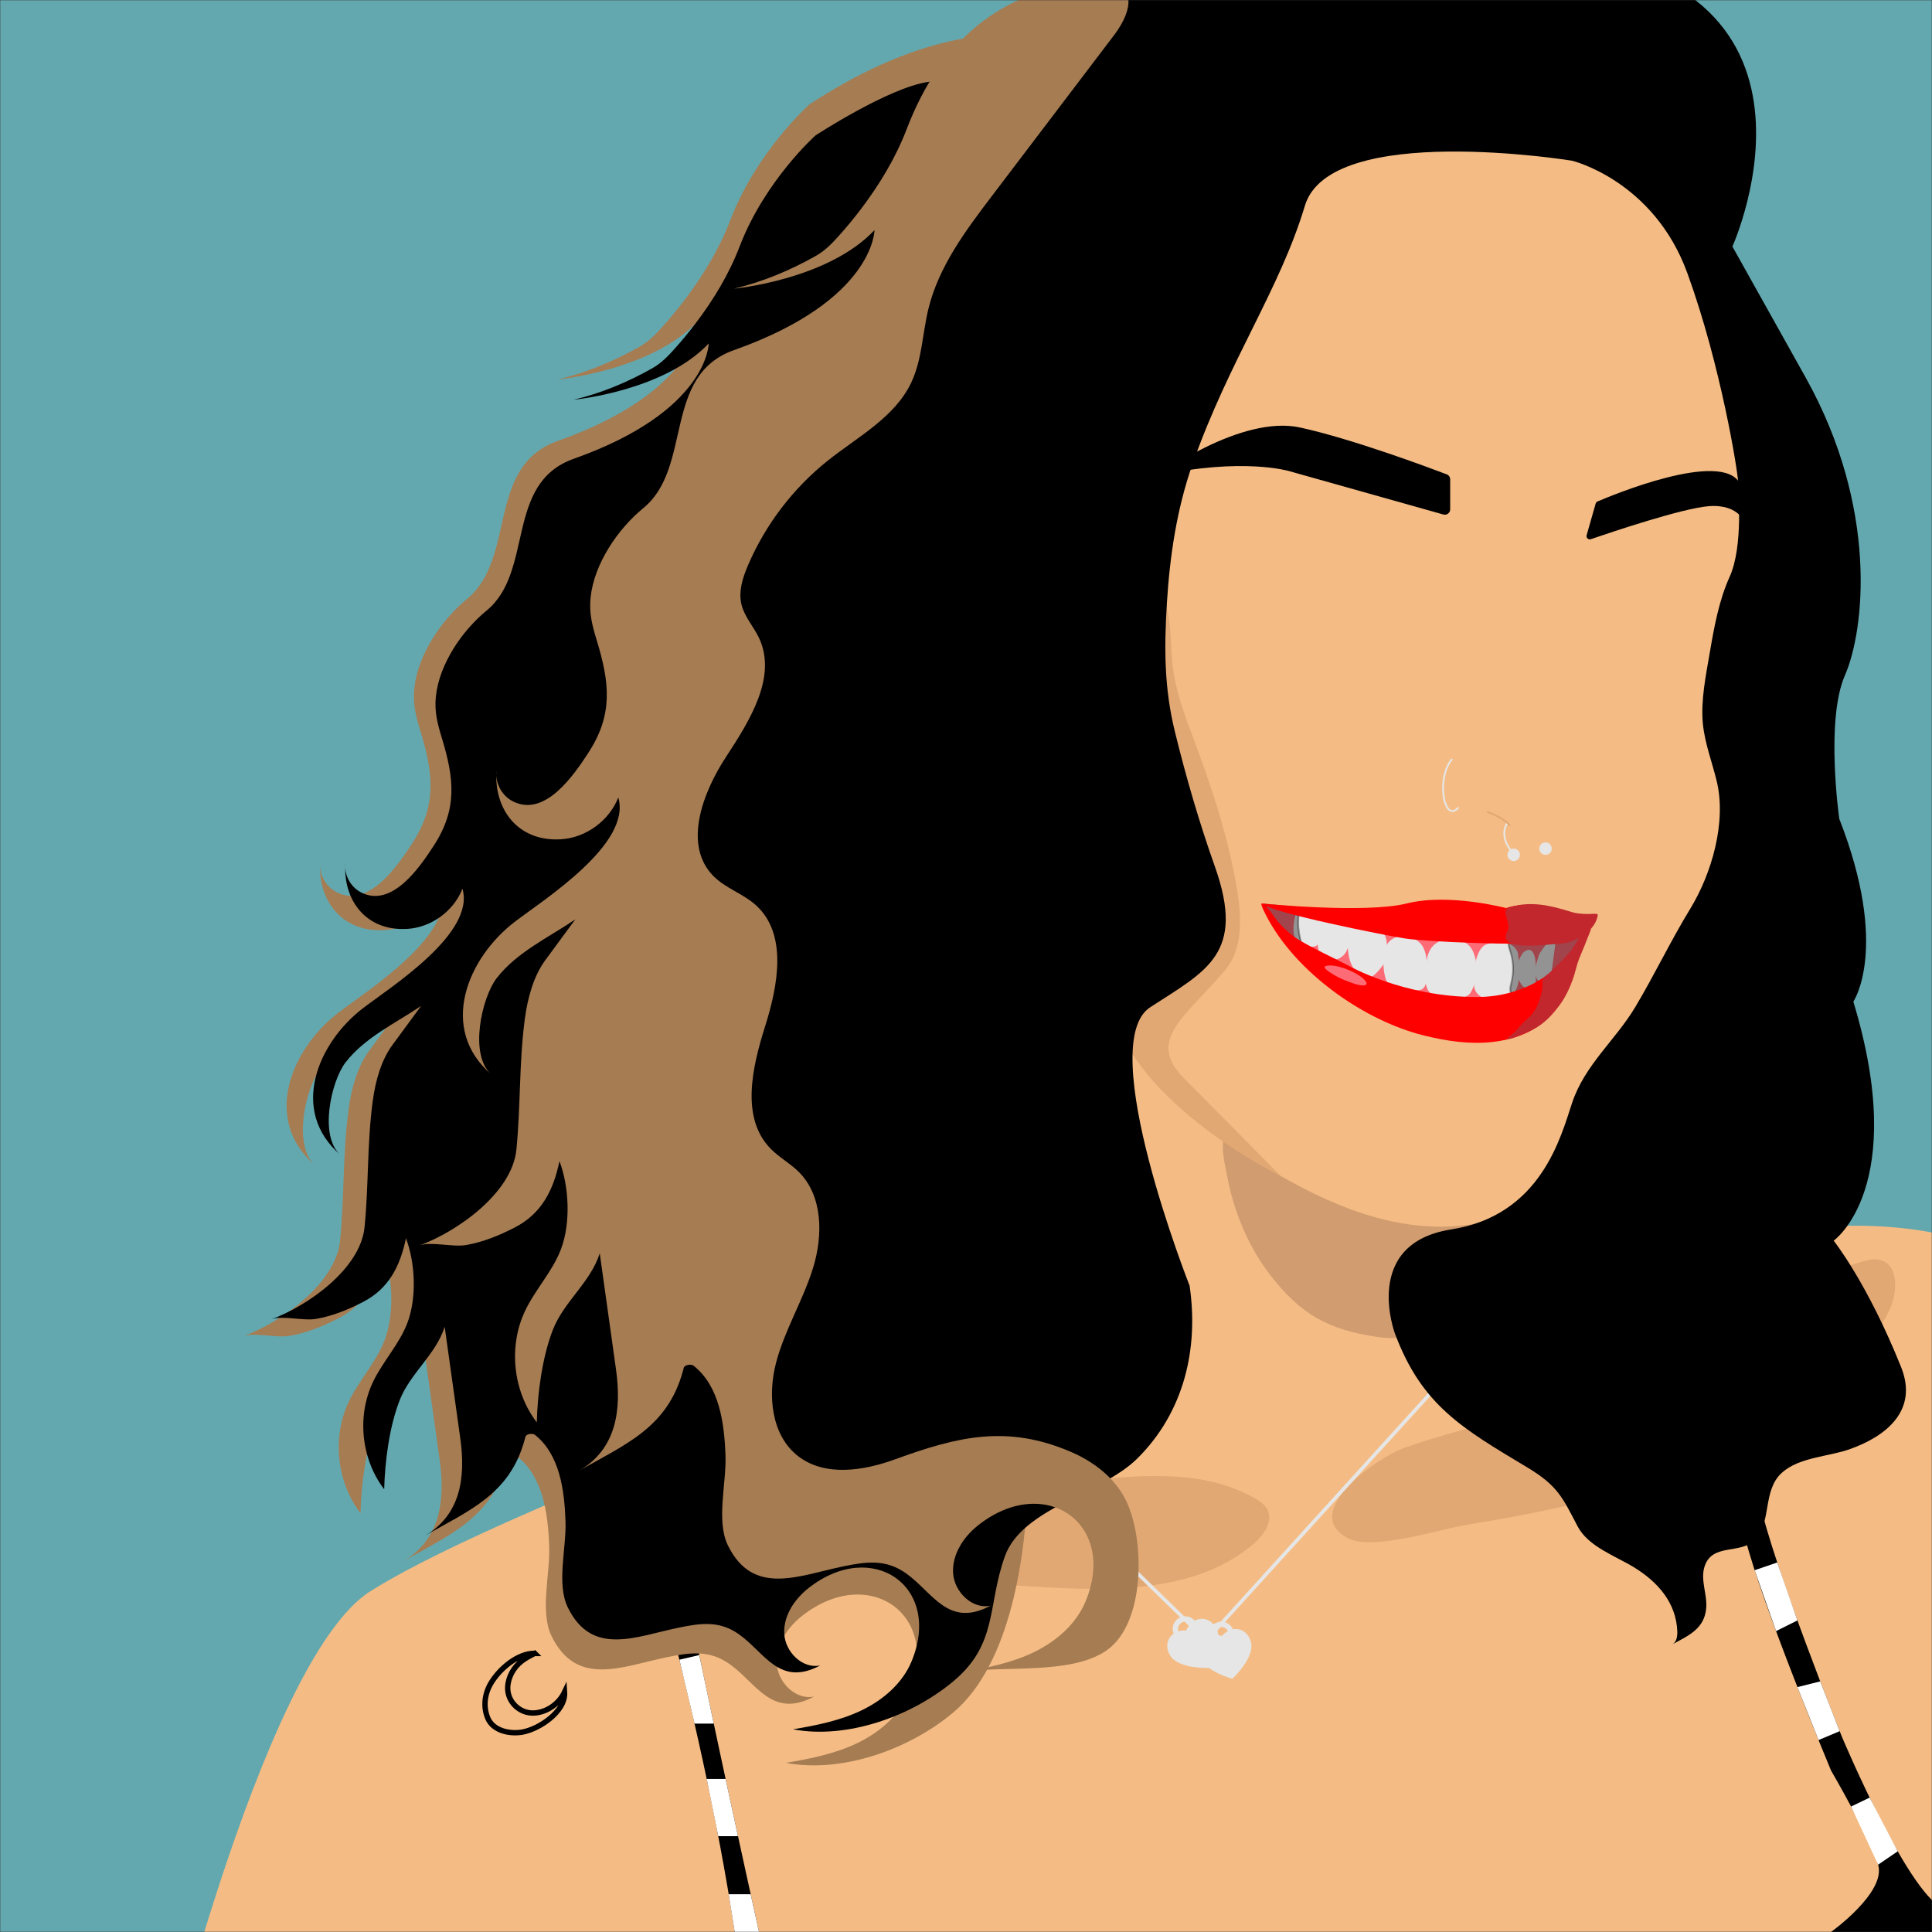<svg width="1080" height="1080" viewBox="0 0 1080 1080" fill="none" xmlns="http://www.w3.org/2000/svg">
<rect x="0" y="0" width="1080" height="1080" fill="#333333" stroke="none"/>
<mask id="mask0_237_337" style="mask-type:luminance" maskUnits="userSpaceOnUse" x="0" y="0" width="1080" height="1080">
<path d="M1080 0H0V1080H1080V0Z" fill="white"/>
</mask>
<g mask="url(#mask0_237_337)">
<path d="M1085.24 -4.11H-2.76V1083.89H1085.24V-4.11Z" fill="#64A8AF"/>
<path d="M797.94 453.71C797.94 453.71 813.86 445.92 832.31 453.71C832.31 453.71 825.03 460.82 797.94 453.71Z" fill="#E2A874"/>
<path d="M85.25 1186.06C85.25 1186.06 145.18 928.42 207.1 889.47C269.02 850.52 427.83 793.59 449.8 777.61C471.77 761.63 526.71 716.68 529.7 710.69C532.7 704.7 549.22 618.8 549.22 618.8L561.66 540C561.66 540 578.64 487.99 571.65 489.96C564.66 491.93 738.45 651.76 738.45 651.76L840.33 652.76C840.33 652.76 803.38 751.64 844.33 730.66C885.28 709.69 1005.07 670.73 1088 690.71V1186.06H85.25Z" fill="#F4BC84"/>
<path d="M565.51 829.93C611.51 830.35 661.22 814.79 701.27 837.42C704.19 839.07 707.15 841.06 708.6 844.09C711.72 850.58 706.57 857.96 701.14 862.69C671.52 888.47 628.29 889.51 589.07 887.56C516.04 883.94 443.28 874.69 371.67 859.91C352.92 856.04 330.02 838.89 344.73 817.35C354.38 803.21 379.2 805.03 394.13 804.86C452.49 804.23 507.29 829.4 565.49 829.93H565.51Z" fill="#E2A874"/>
<path d="M1041.13 705.2C1044.27 704.33 1047.57 703.52 1050.75 704.25C1061.78 706.78 1060.95 723.02 1055.85 733.12C1045.72 753.18 1029.44 769.57 1011.55 783.17C975.1 810.87 931.91 827.58 887.85 838.77C865.45 844.46 842.69 848.68 819.89 852.39C805.07 854.8 766.99 867.17 753.32 859.82C726.5 845.4 769.12 814.89 785.67 809.11C827.59 794.48 867.38 789.32 908.04 768.04C951.48 745.31 993.46 718.4 1041.15 705.2H1041.13Z" fill="#E2A874"/>
<path d="M710.18 712.92C701.81 702.11 695.47 689.8 691.07 676.87C688.83 670.29 687.09 663.54 685.81 656.7C684.63 650.37 682.72 642.8 683.99 636.4C686.34 639.03 687.96 641.28 691.32 642.35C695 643.52 698.49 644.88 702 646.54C709.35 650.01 716.38 654.09 723.43 658.12C737.13 665.96 751.31 673.93 767.16 676.26C774.91 677.4 781.36 680.53 788.78 682.52C800.01 685.52 811.22 683.87 822.71 683.21C823.93 683.14 825.51 683.32 825.81 684.5C825.96 685.1 825.69 685.71 825.4 686.25C823.23 690.27 819.74 693.39 816.13 696.19C812.7 698.84 809.11 701.28 805.38 703.48C797.33 708.23 797.78 717.43 798.53 725.98C800.27 745.65 787.11 749.95 769.6 747.32C743.13 743.34 727.5 735.27 710.19 712.93L710.18 712.92Z" fill="#D19C6F"/>
<path d="M584.96 550.41C584.96 550.41 515.05 408.58 568.98 272.75C622.91 136.92 698.82 64.01 741.77 56.02C758.27 52.95 775.64 53.59 792.28 55.05C814.07 56.96 835.81 61.08 856.6 67.95C877.39 74.82 896.25 83.74 911.67 98.14C922.36 108.12 927.85 120.61 935.75 132.57C938.59 136.87 941.43 141.18 943.7 145.8C946.24 150.97 948.02 156.49 950.52 161.68C953.19 167.22 956.75 172.66 956.91 178.81C957.05 183.84 956.73 188.04 958.5 192.85C960.53 198.38 962.6 203.88 964.53 209.45C972.65 232.84 975.97 256.6 981.56 280.5C996.7 345.29 1000.26 412.77 991.94 478.78C991.69 480.76 991.43 482.74 991.16 484.72C986.73 517.1 979.08 549.99 960.52 576.9C953.17 587.56 944.26 597.04 935.19 606.26C918.67 623.05 901.46 639.15 883.6 654.51C876.81 660.35 869.88 666.12 862.07 670.49C811.85 698.61 762.33 683.97 715.81 657.28C647.89 618.33 628.92 588.36 628.92 588.36L584.97 550.41H584.96Z" fill="#F4BC84"/>
<path d="M843.85 461.84C839.09 456.82 831.25 454.36 831.17 454.34L831.47 453.42C831.8 453.52 839.65 455.97 844.59 461.19L843.85 461.84Z" fill="#E2A874"/>
<path d="M642.08 339.01C644.72 335.94 649.08 331.34 649.58 332.4C655.35 344.59 653.95 358.77 655.53 372.17C657.19 386.23 662.2 399.65 667.17 412.9C676.37 437.42 684.59 461.78 689.75 487.55C693.19 504.74 697.2 527.89 684.68 542.56C661.96 569.18 640.6 581.45 662.01 602.91C683.42 624.37 715.8 657.28 715.8 657.28C715.8 657.28 626.7 614.54 619.04 553.53C618.42 548.6 618.09 543.63 617.9 538.66C616.43 501.6 620.91 464.09 625.46 427.38C627.63 409.88 630.07 392.41 632.72 374.98C633.72 368.4 634.32 361.54 635.84 355.05C636.87 350.68 638.01 345.48 640.09 341.51C640.23 341.23 641.02 340.24 642.08 339.01Z" fill="#E2A874"/>
<path d="M850.079 722.531L673.919 916.604L674.66 917.276L850.819 723.203L850.079 722.531Z" fill="#E6E6E6"/>
<path d="M850.079 722.531L673.919 916.604L674.66 917.276L850.819 723.203L850.079 722.531Z" fill="#E6E6E6"/>
<path d="M674.67 917.93L673.19 916.58L673.53 916.21L850.07 721.81L851.55 723.15L851.22 723.52L674.67 917.93Z" fill="#E6E6E6"/>
<path d="M689.21 910.8C687.89 907.67 684.45 905.89 681.06 906.73C677.67 907.57 675.45 910.75 675.74 914.13C671.51 915.45 668.74 919.69 670.24 925.39C672.49 934.01 688.9 938.45 688.9 938.45C688.9 938.45 692.02 935.56 694.87 931.59C697.74 927.61 700.34 922.54 699.33 918.21C698 912.47 693.58 910.01 689.22 910.81L689.21 910.8ZM681.77 909.64C683.65 909.17 685.55 910.12 686.37 911.8C685.15 912.44 684 913.36 682.99 914.57C681.53 913.97 680.08 913.69 678.7 913.69C678.64 911.82 679.88 910.1 681.77 909.64Z" fill="#E6E6E6"/>
<path d="M510.988 757.166L510.29 757.882L673.901 917.321L674.599 916.605L510.988 757.166Z" fill="#E6E6E6"/>
<path d="M510.988 757.166L510.29 757.882L673.901 917.321L674.599 916.605L510.988 757.166Z" fill="#E6E6E6"/>
<path d="M673.93 917.95L673.57 917.6L509.59 757.83L510.99 756.4L511.35 756.75L675.33 916.52L673.94 917.95H673.93ZM511.01 757.81L669.49 912.22L511.01 757.8V757.81Z" fill="#E6E6E6"/>
<path d="M667.88 905.95C665.67 903.38 661.85 902.73 658.87 904.57C655.89 906.41 654.76 910.12 656.07 913.25C652.45 915.8 651.11 920.69 654.28 925.65C659.06 933.17 676.04 932.37 676.04 932.37C676.04 932.37 678.12 928.66 679.62 924.01C681.13 919.34 682.06 913.72 679.77 909.91C676.75 904.85 671.78 903.87 667.88 905.96V905.95ZM660.45 907.12C662.1 906.1 664.2 906.41 665.49 907.77C664.52 908.76 663.71 909.99 663.12 911.45C661.55 911.33 660.08 911.5 658.77 911.93C658.14 910.17 658.8 908.15 660.45 907.13V907.12Z" fill="#E6E6E6"/>
<path d="M1023.54 1080C1023.54 1080 1054.53 1057.86 1049.88 1042.37C1045.23 1026.88 1023.54 989.69 1023.54 989.69C1023.54 989.69 984.81 896.73 975.51 859.55C966.21 822.37 963.12 751.1 963.12 751.1V692.23H980.16C980.16 692.23 975.51 800.68 983.26 837.86C991.01 875.04 1029.74 971.1 1029.74 971.1C1029.74 971.1 1068.79 1064.06 1088 1067.16V1095.05H1025.56L1023.54 1080.01V1080Z" fill="black"/>
<path d="M424.29 1080C424.29 1080 383.54 895.93 378.1 859.25C372.67 822.57 364.52 806.27 364.52 806.27L348.22 811.7C348.22 811.7 391.69 952.98 410.71 1080H424.29Z" fill="black"/>
<path d="M360.36 853.64L376.62 850.13L382.78 885.14L370.2 890.07L360.36 853.64Z" fill="white"/>
<path d="M379.78 927.79L390.9 925.19L398.98 963.5H388.24L379.78 927.79Z" fill="white"/>
<path d="M395.04 994.43H405.61L412.54 1026.42H401.5L395.04 994.43Z" fill="white"/>
<path d="M407.34 1058.88H419.63L424.29 1080H410.7L407.34 1058.88Z" fill="white"/>
<path d="M963.12 723.93H979.19L978.78 762.36L963.81 763.87L963.12 723.93Z" fill="white"/>
<path d="M966.62 800.1H979.54C979.54 800.1 981.13 828.97 983.26 837.86L971.84 841.47C971.84 841.47 965.56 808.45 966.62 800.1Z" fill="white"/>
<path d="M980.87 877.76L993.48 873.44L1004.78 905.83L992.83 911.79L980.87 877.76Z" fill="white"/>
<path d="M1004.78 943.09L1017.52 939.91L1028.39 967.73L1016.58 972.71L1004.78 943.09Z" fill="white"/>
<path d="M1034.78 1009.86L1045.13 1004.88L1060.84 1034.9L1049.88 1042.37L1034.78 1009.86Z" fill="white"/>
<path d="M438.24 914.71C440.82 910.31 444.42 906.4 448.42 903.25C485.51 874.13 526.24 902.39 508.34 945.84C503.05 958.67 491.8 968.35 479.29 974.38C466.78 980.4 452.98 983.15 439.29 985.45C470.98 991.38 508.48 977.8 532.85 957.31C565.19 930.12 573.32 869.24 574.63 829.97C575 818.82 574.47 806.91 568.09 797.77C558.72 784.37 540.16 781.43 523.82 782.06C507.48 782.69 490.44 785.59 475.25 779.52C450.15 769.49 439.95 738.62 441.28 711.62C442.61 684.62 452.19 658.51 453.24 631.5C453.45 626.07 453.23 620.31 450.31 615.72C442.78 603.89 424.89 607.83 411.33 604.26C396.5 600.35 386.11 585.95 383.32 570.88C380.53 555.8 384.14 540.24 389.53 525.88C413.92 460.93 475.16 406.54 470.41 337.33C469.72 327.3 467.6 317.27 468.73 307.28C470.12 295.01 476.31 283.85 482.72 273.29C504.57 237.25 530.45 203.66 559.72 173.34C578.1 154.3 597.94 136.38 613.01 114.63C624.49 98.05 652.24 44.32 624.69 31.88C564.35 4.65 504.8 24.15 452.45 58.36C452.45 58.36 423.01 84.53 408.28 122.98C402.1 139.12 393.01 154.09 382.58 167.83C378.68 172.97 374.57 177.95 370.25 182.74C366.35 187.07 362.57 190.96 357.41 193.87C343.15 201.92 327.73 208.38 311.77 212.13C311.77 212.13 364.12 207.22 390.29 179.41C390.29 179.41 390.29 218.67 311.77 246.48C271.51 260.74 288.9 312.02 261.05 334.82C246.78 346.5 233.58 365.95 231.61 384.68C230.67 393.59 232.53 400.51 235.11 408.98C242.24 432.4 244.28 450.14 230.41 471.48C222.33 483.92 205.97 508.12 187.89 498.59C181.84 495.4 178.12 488.28 178.96 481.5C177.54 503.23 190.92 521.29 214.88 519.94C228.87 519.15 242 509.62 247.08 496.56C254.66 522.49 205.73 553.48 189.36 565.95C162.8 586.18 146.31 625.78 176.13 651.41C163.59 640.63 170.64 608.52 179.12 597.54C190.31 583.05 208.22 574.77 223.04 564.72C217.44 572.34 211.84 579.95 206.24 587.57C199.99 596.08 196.46 607.93 194.8 620.57C191.54 645.48 192.56 668.76 190.11 693.47C187.71 717.66 156.91 739.34 136 746.96C142.28 744.67 154.63 748.05 161.99 746.76C171.65 745.07 180.56 741.39 189.24 736.92C204.3 729.16 210.87 715.91 214.19 699.86C219.51 713.86 220.63 734.12 215.08 748.95C210.4 761.46 200.72 771.46 194.99 783.52C185.54 803.37 188.16 828.42 201.52 845.88C201.94 829.48 204.54 809.43 210.54 794.06C216.69 778.32 231.56 767.63 236.71 751.38C239.74 773.02 242.77 794.65 245.8 816.29C248.95 838.81 246.16 860.76 224.99 873.08C250.45 858.28 274.56 849.23 283.26 816.98C283.4 816.47 283.53 815.96 283.66 815.45C284.11 813.67 287.79 813.1 289.22 814.24C303.62 825.71 306.38 846.24 307.01 864.64C307.53 880 301.7 900.98 308.32 914.58C322.35 943.38 347.93 931.53 372.71 926.41C385.79 923.71 396.64 922.19 408.05 930.36C423.05 941.11 431.54 960.96 455.16 948.36C444.87 950.54 434.85 940.58 434.24 930.08C433.92 924.66 435.51 919.43 438.26 914.74L438.24 914.71Z" fill="#A67C52"/>
<path d="M442.25 898.71C444.73 894.49 448.18 890.72 452.03 887.7C487.67 859.71 526.82 886.87 509.61 928.63C504.53 940.96 493.72 950.27 481.7 956.06C469.68 961.85 456.41 964.49 443.25 966.7C473.71 972.4 509.74 959.35 533.16 939.65C557.92 918.83 551.81 897.62 561.77 869.9C571.45 842.95 615.7 835.23 635.81 815.27C661.7 789.56 670.21 754.27 664.99 718.7C664.99 718.7 611.54 583.5 642.98 563.06C674.42 542.62 696.43 533.19 679.14 484.45C670.36 459.7 663 434.43 656.75 408.92C650.76 384.47 650.74 362.12 652.32 336.85C653.95 310.74 657.86 284.39 666.56 259.63C687 201.46 715.3 162.16 729.45 114.99C743.6 67.83 878.8 89.84 878.8 89.84C878.8 89.84 924.39 100.84 943.26 152.73C962.13 204.61 971.56 264.35 971.56 269.07C971.56 273.79 974.7 305.17 966.86 322.48C960.88 335.69 958.21 350.6 955.78 364.8C953.58 377.6 950.65 391.73 951.92 404.62C953 415.59 957.09 426.01 959.67 436.72C965.16 459.58 956.92 488.27 944.84 508.04C933.91 525.92 924.83 545.03 914.14 562.91C903 581.55 885.91 595.22 878.81 616.52C872.52 635.39 861.52 679.41 811.21 687.27C760.97 695.12 779.71 745.3 779.77 745.44C794.77 785.52 817.21 798.37 853.6 820.19C871.14 830.7 873.58 837.46 881.95 853.34C887.87 864.57 903.18 869.86 913.41 876.13C926.53 884.18 937 895.76 937.62 911.94C937.72 914.67 937.26 917.89 934.85 919.18C943.7 914.44 952.7 910.59 953.77 899.15C954.48 891.53 950.63 883.75 952.66 876.37C956.59 862.1 973.09 869.34 981.22 860.6C990.49 850.62 985.16 833.15 996.09 823.27C1005.68 814.61 1022 814.31 1033.72 810.21C1054.55 802.92 1072.38 788.36 1062.76 764.3C1043.89 717.14 1025.03 693.55 1025.03 693.55C1025.03 693.55 1067.48 663.68 1036.03 559.92C1036.03 559.92 1056.47 530.05 1028.17 457.73C1028.17 457.73 1020.31 402.71 1031.31 377.55C1042.31 352.39 1050.18 284.01 1009.3 210.9L968.42 137.8C968.42 137.8 1040.74 -21.78 847.37 -28.86C654 -35.93 559.63 3.37 540 36.38C540 36.38 540.81 42.67 518.8 45.81C496.79 48.95 455.91 75.68 455.91 75.68C455.91 75.68 427.61 100.83 413.46 137.78C407.52 153.3 398.78 167.68 388.76 180.88C385.01 185.82 381.06 190.6 376.91 195.21C373.16 199.37 369.53 203.11 364.57 205.9C350.86 213.64 336.05 219.84 320.7 223.45C320.7 223.45 371.01 218.73 396.16 192.01C396.16 192.01 396.16 229.74 320.7 256.47C282.01 270.17 298.72 319.46 271.95 341.37C258.24 352.6 245.54 371.29 243.66 389.28C242.76 397.84 244.55 404.5 247.02 412.63C253.87 435.14 255.83 452.18 242.5 472.7C234.73 484.66 219.02 507.92 201.63 498.75C195.82 495.69 192.24 488.84 193.05 482.33C191.69 503.21 204.54 520.57 227.57 519.27C241.02 518.51 253.63 509.35 258.51 496.8C265.8 521.72 218.77 551.5 203.04 563.49C177.52 582.93 161.67 620.99 190.33 645.62C178.27 635.26 185.05 604.4 193.21 593.85C203.96 579.92 221.17 571.97 235.42 562.31C230.04 569.63 224.66 576.95 219.28 584.27C213.27 592.45 209.88 603.84 208.29 615.99C205.16 639.93 206.14 662.3 203.78 686.05C201.48 709.29 171.87 730.14 151.78 737.45C157.82 735.25 169.68 738.5 176.76 737.26C186.05 735.64 194.61 732.1 202.95 727.8C217.42 720.34 223.74 707.61 226.93 692.18C232.04 705.64 233.12 725.11 227.79 739.36C223.29 751.38 213.99 760.99 208.48 772.58C199.4 791.66 201.92 815.73 214.76 832.51C215.17 816.75 217.66 797.48 223.43 782.71C229.34 767.58 243.63 757.31 248.58 741.69C251.49 762.48 254.4 783.28 257.31 804.07C260.34 825.71 257.66 846.81 237.31 858.64C261.78 844.42 284.95 835.72 293.31 804.73C293.44 804.24 293.57 803.75 293.69 803.26C294.12 801.55 297.65 801 299.04 802.1C312.88 813.12 315.53 832.86 316.13 850.54C316.63 865.31 311.02 885.47 317.39 898.53C330.88 926.21 355.46 914.82 379.28 909.9C391.85 907.3 402.28 905.84 413.24 913.69C427.66 924.02 435.81 943.1 458.52 930.99C448.63 933.08 439 923.51 438.41 913.42C438.1 908.21 439.63 903.18 442.27 898.68L442.25 898.71Z" fill="black"/>
<path d="M536.78 863.97C539.36 859.57 542.96 855.66 546.96 852.51C584.05 823.39 624.78 851.65 606.88 895.1C601.59 907.93 590.34 917.61 577.83 923.64C565.32 929.66 551.52 932.41 537.83 934.71C560.62 930.89 598.4 936.45 618.39 922.73C640.58 907.5 640.01 860.13 629.33 838.54C623.18 826.13 611.49 817.14 598.77 811.66C562.95 796.22 535.34 803.03 500.4 815.76C482.65 822.23 461.16 825.57 446.2 814.03C431.16 802.43 429.01 780.12 433.83 761.75C438.65 743.38 448.92 726.88 454.52 708.73C460.12 690.59 460 668.57 446.57 655.15C441.7 650.29 435.47 646.96 430.68 642.03C413.94 624.8 420.47 596.6 427.71 573.69C434.95 550.79 440.35 521.97 422.46 505.93C415.36 499.56 405.64 496.57 398.9 489.82C381.78 472.68 392.51 443.52 405.77 423.24C419.03 402.96 434.66 378.32 424.22 356.46C421.21 350.16 416.17 344.77 414.5 337.99C412.68 330.6 415.18 322.87 418.19 315.88C427.97 293.11 443.47 272.81 462.87 257.39C479.62 244.07 500.07 233.35 509.31 214.04C515.47 201.16 515.62 186.32 519.03 172.46C524.84 148.84 539.91 128.75 554.62 109.38C577.31 79.51 599.99 49.64 622.68 19.78C628.73 11.81 634.67 -0.02 627.65 -7.15C623.54 -11.33 616.89 -11.35 611.06 -10.78C558.55 -5.61 525.5 23.49 506.83 72.21C500.65 88.35 491.56 103.32 481.13 117.06C477.23 122.2 473.12 127.18 468.8 131.97C464.9 136.3 461.12 140.19 455.96 143.1C441.7 151.15 426.28 157.61 410.32 161.36C410.32 161.36 462.67 156.45 488.84 128.64C488.84 128.64 488.84 167.9 410.32 195.71C370.06 209.97 387.45 261.25 359.6 284.05C345.33 295.73 332.13 315.18 330.16 333.91C329.22 342.82 331.08 349.74 333.66 358.21C340.79 381.63 342.83 399.37 328.96 420.71C320.88 433.15 304.52 457.35 286.44 447.82C280.39 444.63 276.67 437.51 277.51 430.73C276.09 452.46 289.47 470.52 313.43 469.17C327.42 468.38 340.55 458.85 345.63 445.79C353.21 471.72 304.28 502.71 287.91 515.18C261.35 535.41 244.86 575.01 274.68 600.64C262.14 589.86 269.19 557.75 277.67 546.77C288.86 532.28 306.77 524 321.59 513.95C315.99 521.57 310.39 529.18 304.79 536.8C298.54 545.31 295.01 557.16 293.35 569.8C290.09 594.71 291.11 617.99 288.66 642.7C286.26 666.89 255.46 688.57 234.55 696.19C240.83 693.9 253.18 697.28 260.54 695.99C270.2 694.3 279.11 690.62 287.79 686.15C302.85 678.39 309.42 665.14 312.74 649.09C318.06 663.09 319.18 683.35 313.63 698.18C308.95 710.69 299.27 720.69 293.54 732.75C284.09 752.6 286.71 777.65 300.07 795.11C300.49 778.71 303.09 758.66 309.09 743.29C315.24 727.55 330.11 716.86 335.26 700.61C338.29 722.25 341.32 743.88 344.35 765.52C347.5 788.04 344.71 809.99 323.54 822.31C349 807.51 373.11 798.46 381.81 766.21C381.95 765.7 382.08 765.19 382.21 764.68C382.66 762.9 386.34 762.33 387.77 763.47C402.17 774.94 404.93 795.47 405.56 813.87C406.08 829.23 400.25 850.21 406.87 863.81C420.9 892.61 446.48 880.76 471.26 875.64C484.34 872.94 495.19 871.42 506.6 879.59C521.6 890.34 530.09 910.19 553.71 897.59C543.42 899.77 533.4 889.81 532.79 879.31C532.47 873.89 534.06 868.66 536.81 863.97H536.78Z" fill="#A67C52"/>
<path d="M298.93 924.23C289.41 924.07 279.15 932.98 274.45 940.88C270.93 946.8 269.99 953.92 272.64 960.36C275.63 967.62 285.01 969.46 291.94 968.26C301.35 966.63 316.36 956.72 315.6 945.87C312.6 952.21 306.22 956.9 299.16 957.54C290.69 958.31 283.48 951.31 283.81 943.13C284.03 937.56 287.12 932.04 291.5 928.65C293.78 926.88 296.36 925.55 298.92 924.22L298.93 924.23Z" stroke="black" stroke-width="3" stroke-miterlimit="10"/>
<path d="M740.7 545.9C760.86 561.08 786.82 565.65 811.72 569.77C825.85 572.11 841.07 574.3 853.91 567.97C862.57 563.7 868.81 556.06 873.28 547.68C875.65 543.23 877.49 538.56 879.21 533.83C880.75 529.6 884.13 526.48 883.87 521.7C883.84 521.11 883.71 520.44 883.19 520.15C881.16 519.01 876.51 519.37 874.36 519.88C858.62 523.59 842.24 524.54 826.18 522.67C811.44 520.96 797.09 516.93 782.51 514.15C771.99 512.15 761.6 509.51 750.95 508.24C745.42 507.58 739.8 507.19 734.24 507.68C728.68 508.17 723.72 509.39 718.18 508.1C714.93 507.35 711.77 506.21 708.5 505.56C707.76 505.41 706.89 505.32 706.32 505.81C708.68 509.99 711.04 514.17 713.4 518.35C715.22 521.57 717.49 523.25 719.89 525.79C722.29 528.33 723.96 531.22 726.36 533.66C730.77 538.14 735.68 542.11 740.69 545.89L740.7 545.9Z" fill="#FC6B76"/>
<path d="M724.16 511.51C724.16 511.51 721.66 520.42 724.16 524.7C726.66 528.98 734.85 530.4 736.28 528.26C737.71 526.12 736.28 511.51 736.28 511.51H724.16Z" fill="#E6E6E6"/>
<path d="M746 536.05C746.52 536.19 747.06 536.26 747.65 536.13C748.15 536.02 748.61 535.79 749.04 535.54C752.65 533.46 753.72 530.08 754.18 526.2C754.49 523.54 755.44 518.88 753.75 516.5C751.97 514 740.2 511.51 740.2 511.51C740.2 511.51 732.91 511.51 737.27 532.18C738.34 533.09 739.58 533.86 740.84 534.46C741.86 534.94 742.83 535.08 743.89 535.34C744.62 535.53 745.29 535.85 745.99 536.04L746 536.05Z" fill="#E6E6E6"/>
<path d="M756.75 541.57C757.32 542.53 757.98 543.52 758.75 544.57C759.75 545.94 761.01 547.32 762.68 547.54C766.83 548.06 774.5 539.25 774.77 535.42C775.13 530.41 776.55 523.55 771.92 520.38C767.29 517.21 753.38 516.5 753.38 516.5C753.22 520.49 753.21 524.51 753.38 528.5C753.6 534.04 754.35 537.53 756.75 541.57Z" fill="#E6E6E6"/>
<path d="M777.98 551.77C785.88 553.46 792.95 553.78 794.02 553.38C795.09 552.98 797.58 552.18 797.58 545.35C797.58 538.52 797.94 534.72 795.8 530C793.66 525.28 787.79 523.49 787.79 523.49C787.79 523.49 778.95 521.67 775.25 528.09C771.55 534.51 773.51 550.82 777.97 551.77H777.98Z" fill="#E6E6E6"/>
<path d="M801.15 556.07C814.09 560.6 819.69 557.14 821.11 556.07C822.53 555 824.67 549.65 824.67 547.87C824.67 546.09 825.74 539 824.67 535.41C823.6 531.82 821.82 524.69 810.05 525.05C798.28 525.41 797.6 536.69 797.6 536.69C797.6 536.69 794.01 553.56 801.14 556.06L801.15 556.07Z" fill="#E6E6E6"/>
<path d="M848.53 532.82C848.36 531.65 844.8 523.31 831.01 527.88C831.01 527.88 823.06 529.46 824.05 551.47C824.05 551.47 825.04 563.03 843.69 556.69C843.69 556.69 846.19 556.46 847.87 552.36C849.23 549.04 850.04 543.17 848.54 532.82H848.53Z" fill="#E6E6E6"/>
<path d="M858.54 540C858.54 540 858.54 526.48 851.41 532.54C851.41 532.54 843.57 542.52 851.41 551.43C851.41 551.43 858.54 556.45 858.54 548.22V539.99V540Z" fill="#E6E6E6"/>
<path d="M860.68 532.9C860.68 532.9 871.02 517.04 869.24 529.25C867.46 541.46 867.1 552.07 862.82 550.15C858.54 548.23 856.05 545.02 860.68 532.9Z" fill="#E6E6E6"/>
<path opacity="0.36" d="M857.55 559.09C854.4 557.96 851.08 557.51 847.79 556.9C847.02 556.76 846.22 556.6 845.57 556.15C843.6 554.76 844.25 551.77 844.84 549.44C846.27 543.86 846.13 537.89 844.45 532.37C843.89 530.53 843.15 528.66 843.33 526.75C844.28 516.49 858.76 518.68 865.67 518.63C871.99 518.59 878.31 518.55 884.62 518.5L883.75 526.61L868.85 545.91L857.55 559.09Z" fill="black" stroke="black" stroke-miterlimit="10"/>
<path opacity="0.36" d="M717.42 520.74C719.54 522.88 722.04 524.64 723.88 527C725.32 528.86 725.81 530.69 728.56 531.09C726.73 525.2 725.31 519.61 725.76 513.35C725.85 512.07 726 510.76 725.64 509.54C724.55 505.9 718.53 507.11 715.56 506.54C712.49 505.95 709.33 506.2 706.29 505.4C706.92 505.56 708.91 510.47 709.43 511.27C710.88 513.49 712.64 515.38 714.35 517.39C715.35 518.56 716.37 519.67 717.43 520.74H717.42Z" fill="black" stroke="black" stroke-miterlimit="10"/>
<path d="M707.63 511.47C724.01 543.61 762.58 570.61 796.04 578.86C808.51 581.93 821.18 583.87 834.06 582.5C844.2 581.42 854.33 578.28 862.3 571.7C872.91 562.93 877.05 553.26 880.55 540.15C881.58 536.31 883.11 532.31 883.71 528.38C884.06 526.12 883.44 523.24 884.43 521.13C873.48 544.42 851.11 557.34 825.4 557.34C784.3 557.34 753.65 539.71 753.65 539.71C744.56 534.99 735.05 530.71 726.25 525.49C721.89 522.9 718.17 519.42 714.76 515.69C712.09 512.76 708.58 505.92 704.97 505.11C705.5 507.31 706.58 509.41 707.63 511.47Z" fill="#FF0000"/>
<path d="M704.97 505.01C704.97 505.01 763.03 510.88 786.51 505.01C809.99 499.14 841.96 507.62 841.96 507.62C841.96 507.62 853.7 502.4 878.49 510.23C879.79 510.64 881.22 510.81 882.57 510.99C884.24 511.22 889.6 510.57 890.65 511.96C891.11 512.57 890.85 513.44 890.57 514.16C889.94 515.74 889.32 517.33 888.69 518.91C887.47 522 884.29 523.23 881.37 524.47C877.57 526.08 873.48 526.93 869.36 527.19C848.49 528.49 797.61 526.54 785.21 524.58C772.82 522.62 710.85 510.23 704.98 505.01H704.97Z" fill="#FF0000"/>
<path d="M843.1 580.03C842.83 580.28 842.56 580.52 842.31 580.79C842.08 581.04 844.4 580.68 844.59 580.61C849.71 578.85 854.84 576.94 859.45 574.07C864.33 571.03 868.13 566.79 871.57 562.23C875.13 557.51 877.63 552.09 879.54 546.51C880.45 543.83 881.05 541.04 881.9 538.37C882.89 535.26 884.34 532.22 885.55 529.18C886.9 525.77 888.26 522.36 889.61 518.95C889.27 519.82 885.45 521.25 884.56 521.93C882.67 523.38 882.46 524.79 881.37 526.8C880.39 528.62 879.26 530.37 877.87 531.91C875.15 534.92 872.32 537.83 869.39 540.64C868 541.97 866.62 543.51 865.1 544.68C863.78 545.7 862.48 546.3 862.23 548.17C862.14 548.86 862.22 549.55 862.25 550.24C862.33 552.35 861.87 554.45 861.31 556.49C860.29 560.23 858.88 563.96 856.38 566.93C855.09 568.46 853.55 569.74 852.09 571.11C850.36 572.73 848.91 574.55 847.29 576.26C846.01 577.62 844.49 578.75 843.09 580.01L843.1 580.03Z" fill="#C1272D"/>
<path d="M841.87 522.34C842.14 521.46 842.66 520.65 842.94 519.77C843.95 516.57 841.73 513.28 841.59 509.93C841.57 509.38 841.61 508.8 841.9 508.34C842.31 507.69 843.1 507.41 843.83 507.18C855.64 503.45 867 506.18 878.52 509.82C881.07 510.63 883.75 510.8 886.41 510.93C887.85 511 889.29 510.83 890.73 510.83C892.49 510.83 893.48 510.53 893.04 512.39C891.89 517.26 888.39 520.69 884.36 523.21C880.59 525.57 876.18 527.52 871.66 527.57C867 527.63 840.38 531.93 841.72 522.95C841.75 522.74 841.8 522.54 841.86 522.34H841.87Z" fill="#C1272D"/>
<path d="M762.17 547.16C757.68 543.03 746.48 538.55 741.18 539.97C737.89 540.85 746.66 545.51 747.71 546.1C749.26 546.97 763.84 553.58 763.92 549.64C763.92 549.34 763.75 549.05 763.58 548.78C763.25 548.25 762.77 547.71 762.17 547.15V547.16Z" fill="#FC6B76"/>
<path d="M647.05 265.9C647.05 265.9 693.65 231.73 726.78 238.98C756.09 245.39 799.16 261.52 808.73 265.16C809.9 265.6 810.66 266.72 810.66 267.97V284.72C810.66 286.71 808.76 288.15 806.84 287.61L720.57 263.33C720.57 263.33 694.68 255.55 647.05 265.91V265.9Z" fill="black"/>
<path d="M886.94 299.18L891.98 281.5C892.13 280.97 892.51 280.54 893.01 280.33C900.74 277.01 962.34 251.32 972.57 270.18L975.69 292.93C975.69 292.93 972.57 281.71 955.41 282.94C940.85 283.99 901.01 297.38 889.27 301.41C887.88 301.89 886.53 300.6 886.93 299.19L886.94 299.18Z" fill="black"/>
<path d="M811.53 424.57C802.71 435.16 807.2 460.29 815.06 451.63" stroke="#E6E6E6" stroke-miterlimit="10" stroke-linecap="round"/>
<path d="M842.42 460.44C842.42 460.44 837.66 466.93 845.01 476" stroke="#E6E6E6" stroke-miterlimit="10"/>
<path d="M846.17 481.34C848.092 481.34 849.65 479.782 849.65 477.86C849.65 475.938 848.092 474.38 846.17 474.38C844.248 474.38 842.69 475.938 842.69 477.86C842.69 479.782 844.248 481.34 846.17 481.34Z" fill="#E6E6E6"/>
<path d="M863.95 477.86C865.872 477.86 867.43 476.302 867.43 474.38C867.43 472.458 865.872 470.9 863.95 470.9C862.028 470.9 860.47 472.458 860.47 474.38C860.47 476.302 862.028 477.86 863.95 477.86Z" fill="#E6E6E6"/>
</g>
</svg>
